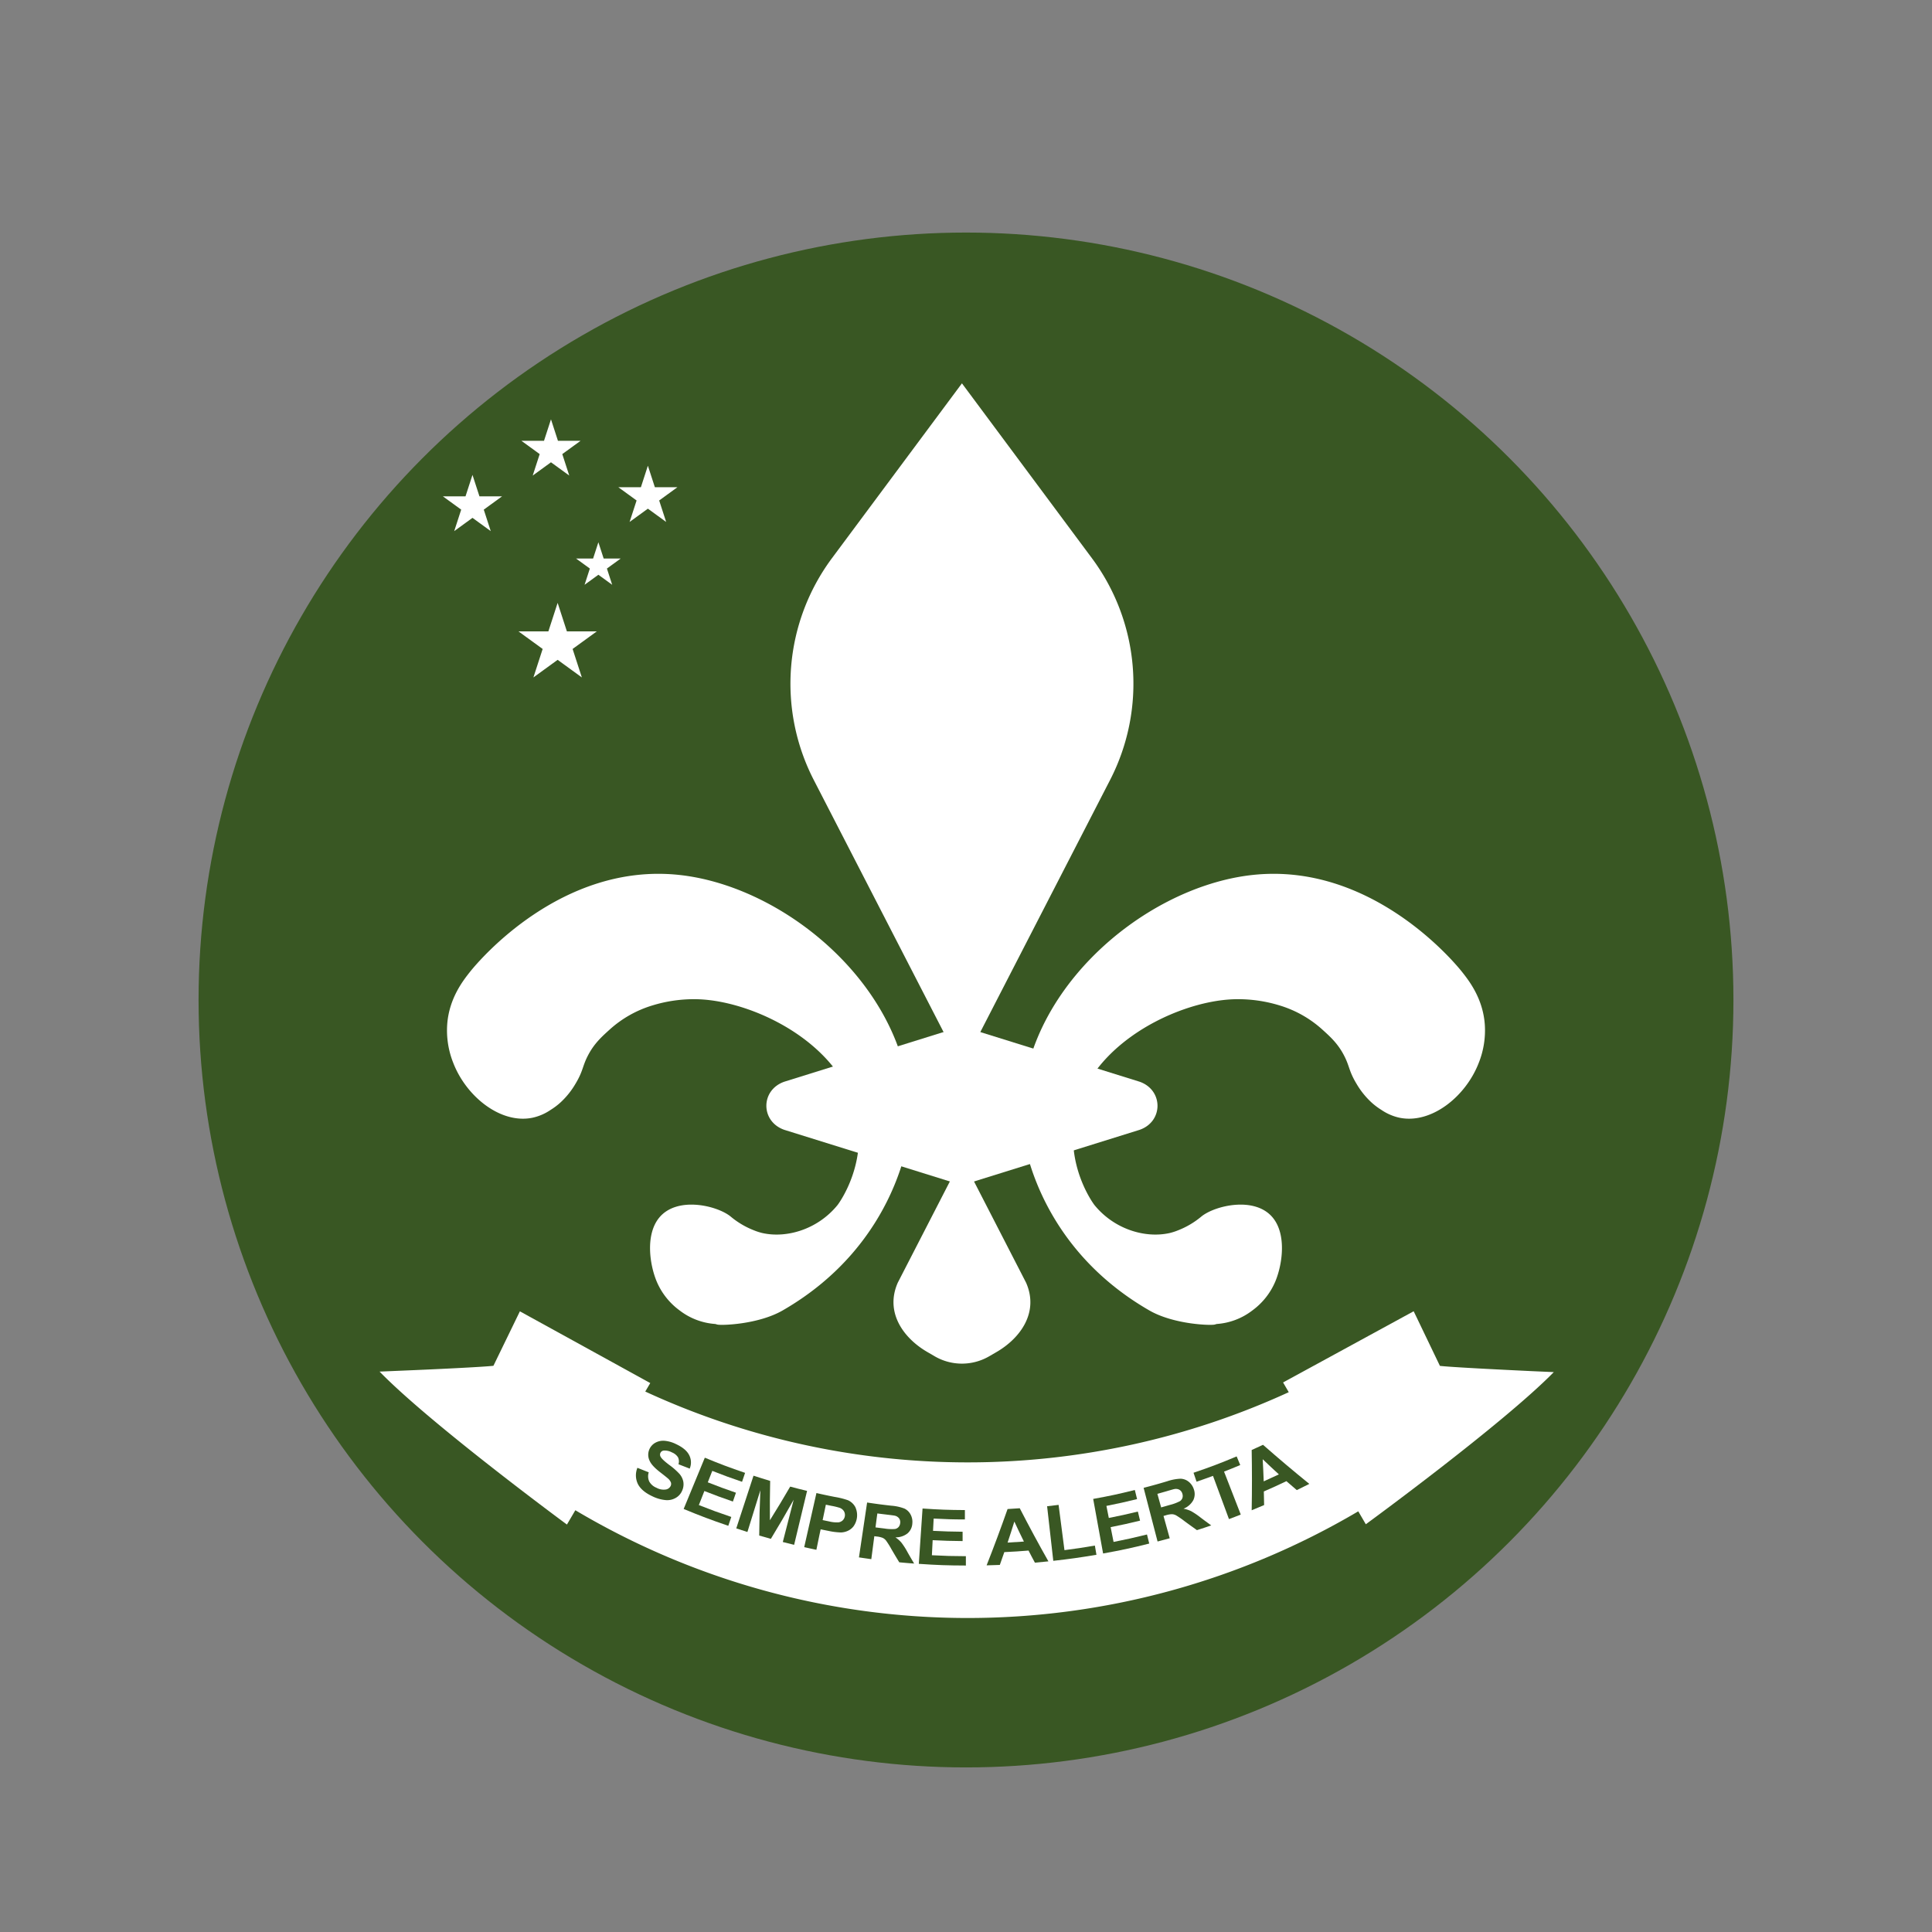 <svg xmlns="http://www.w3.org/2000/svg" viewBox="0 0 1080 1080"><rect x="0" y="0" width="1080" height="1080" fill="#808080" stroke="none"/><defs><style>.cls-1{fill:#395723;}.cls-2{fill:#fff;}</style></defs><title>Prancheta 2</title><g id="Camada_2" data-name="Camada 2"><circle class="cls-1" cx="540" cy="559" r="429"/><path class="cls-2" d="M537.73,596.88,454.9,436a117.63,117.63,0,0,1,10.19-124l72.64-97.71L610.36,312a117.61,117.61,0,0,1,10.19,124Z"/><path class="cls-2" d="M637,631.6l-94.57,29.49a13.49,13.49,0,0,1-9.37,0L438.48,631.6c-13.43-4.64-13.43-22.29,0-26.93L533,575.18a13.49,13.49,0,0,1,9.37,0L637,604.67C650.4,609.31,650.4,627,637,631.6Z"/><path class="cls-2" d="M522.46,758.15l-4.14-2.41c-13.45-7.84-23.73-22.28-16.44-38.75l35.85-69.68L573.57,717c7.29,16.47-3,30.91-16.43,38.75L553,758.15A30.31,30.31,0,0,1,522.46,758.15Z"/><path class="cls-2" d="M508.49,631.36c5.92-72.82-66-135.76-129.23-142.31-65.21-6.76-111.18,47.52-116.43,54.1C259,548,251.11,557.88,250,572.53a48.92,48.92,0,0,0,3.38,21.64c7.34,19,26.65,34.26,44.22,30.66a28.72,28.72,0,0,0,10.27-4.44,37.11,37.11,0,0,0,5.45-4.11,45.2,45.2,0,0,0,8.45-10.56c4.2-7,3.75-9.53,6.75-15.41,3.47-6.81,7.72-10.65,12.19-14.69a62.51,62.51,0,0,1,24-13.58,79,79,0,0,1,24.63-3.48c34.39.65,91.63,29.53,90.82,78.24-.35,20.91-11.12,35.75-12,36.87-11.08,13.56-28.4,18.7-42.11,15.58a32.71,32.71,0,0,1-4.79-1.57A46.72,46.72,0,0,1,408.37,680c-7.57-6.11-30-11.49-39.94.77-7.66,9.43-5.33,26-1.35,35.56a38.73,38.73,0,0,0,12.86,16.23,36.81,36.81,0,0,0,19.94,7.56s.56.17,1.13.32c2.16.56,22.73,0,36.47-7.88C503.35,694.64,508.49,631.36,508.49,631.36Z"/><path class="cls-2" d="M571.51,631.36c-5.92-72.82,66-135.76,129.23-142.31,65.21-6.76,111.18,47.52,116.43,54.1C821,548,828.89,557.88,830,572.53a48.92,48.92,0,0,1-3.38,21.64c-7.34,19-26.65,34.26-44.22,30.66a28.72,28.72,0,0,1-10.27-4.44,37.11,37.11,0,0,1-5.45-4.11,45.2,45.2,0,0,1-8.45-10.56c-4.2-7-3.75-9.53-6.75-15.41-3.47-6.81-7.72-10.65-12.19-14.69a62.51,62.51,0,0,0-24-13.58,79,79,0,0,0-24.63-3.48c-34.39.65-91.63,29.53-90.82,78.24.35,20.91,11.12,35.75,12,36.87,11.08,13.56,28.4,18.7,42.11,15.58a32.71,32.71,0,0,0,4.79-1.57A46.72,46.72,0,0,0,671.63,680c7.57-6.11,30-11.49,39.94.77,7.66,9.43,5.33,26,1.35,35.56a38.73,38.73,0,0,1-12.86,16.23,36.81,36.81,0,0,1-19.94,7.56s-.56.17-1.13.32c-2.16.56-22.73,0-36.47-7.88C576.65,694.64,571.51,631.36,571.51,631.36Z"/><polygon class="cls-2" points="264.12 265.47 268.02 277.47 280.64 277.47 270.43 284.89 274.33 296.9 264.12 289.48 253.91 296.9 257.81 284.89 247.59 277.47 260.22 277.47 264.12 265.47"/><polygon class="cls-2" points="308 234.41 311.9 246.42 324.53 246.42 314.32 253.84 318.22 265.84 308 258.42 297.79 265.84 301.69 253.84 291.48 246.42 304.1 246.42 308 234.41"/><polygon class="cls-2" points="362.17 260.34 366.07 272.35 378.69 272.35 368.48 279.77 372.38 291.77 362.17 284.35 351.95 291.77 355.86 279.77 345.64 272.35 358.27 272.35 362.17 260.34"/><polygon class="cls-2" points="334.5 303.13 337.45 312.21 346.99 312.21 339.27 317.82 342.22 326.9 334.5 321.29 326.78 326.9 329.73 317.82 322 312.21 331.55 312.21 334.5 303.13"/><polygon class="cls-2" points="311.72 337.01 316.89 352.93 333.63 352.93 320.09 362.77 325.26 378.69 311.72 368.85 298.18 378.69 303.35 362.77 289.81 352.93 306.55 352.93 311.72 337.01"/><path class="cls-2" d="M856.15,766.47c-16.79-.8-45.36-2.22-51.23-2.94l-13-27.08L790.25,733l-73,39.8,3.17,5.44a430,430,0,0,1-359.71-.36l2.79-4.74-72.88-40.1-1.39,2.86-13.4,27.58c-5.77.68-33.47,2-50.37,2.69-7.78.34-13.27.56-13.27.56,28.48,29.31,104.73,85.5,104.73,85.5l4.7-8a429.46,429.46,0,0,0,437.66.61l4.22,7.23s76.48-55.87,105.08-85.05Z"/><path class="cls-1" d="M356.31,820.52c2.53,1,3.8,1.53,6.34,2.51a7.1,7.1,0,0,0,.28,5.14,8,8,0,0,0,4,3.48,8.33,8.33,0,0,0,5.19,1,3.64,3.64,0,0,0,2.79-2,2.67,2.67,0,0,0,.11-2,6,6,0,0,0-1.72-2.25c-.63-.56-2.12-1.74-4.45-3.55-3-2.33-4.86-4.4-5.65-6.15a7.68,7.68,0,0,1,3.29-10.28,9.11,9.11,0,0,1,5.08-1,17.94,17.94,0,0,1,6.28,1.81c3.71,1.73,6.17,3.76,7.39,6.16a8.91,8.91,0,0,1,.31,7.58c-2.51-1-3.77-1.45-6.28-2.46a5.24,5.24,0,0,0-.27-3.89,7.19,7.19,0,0,0-3.41-2.73,8.26,8.26,0,0,0-4.6-1,2.24,2.24,0,0,0-1.8,1.27,2.3,2.3,0,0,0,.08,2.13c.48,1,2.06,2.5,4.75,4.54a38.37,38.37,0,0,1,5.78,5.06,9.43,9.43,0,0,1,2.18,4.39,8.6,8.6,0,0,1-.69,5.08,8.3,8.3,0,0,1-3.48,3.93,9.51,9.51,0,0,1-5.72,1.27,21.26,21.26,0,0,1-7.46-2.15c-4.05-1.89-6.75-4.22-8.08-6.91A11.15,11.15,0,0,1,356.31,820.52Z"/><path class="cls-1" d="M382.17,843.52,394,814.86c8.92,3.68,13.42,5.37,22.51,8.48l-1.7,5c-6.7-2.29-10-3.51-16.64-6.11-1,2.56-1.51,3.84-2.51,6.4,6.26,2.46,9.41,3.62,15.74,5.81l-1.7,4.93c-6.42-2.21-9.61-3.39-15.95-5.88-1.24,3.14-1.85,4.71-3.09,7.85,7.21,2.84,10.84,4.16,18.14,6.64-.68,2-1,3-1.68,4.95C397,849.47,392.05,847.6,382.17,843.52Z"/><path class="cls-1" d="M411.58,854.38q4.82-14.73,9.64-29.46c3.71,1.21,5.58,1.8,9.31,2.92-.18,8.77-.21,13.17-.15,22,4.66-7.47,6.92-11.24,11.34-18.81,3.77,1,5.66,1.48,9.44,2.39q-3.62,15.08-7.24,30.15c-2.54-.61-3.8-.93-6.33-1.58l6.08-23.63c-4.95,8.8-7.5,13.18-12.75,21.86-2.61-.72-3.91-1.08-6.51-1.84.09-10.15.22-15.21.63-25.3-2.89,9.32-4.34,14-7.23,23.31C415.31,855.59,414.07,855.2,411.58,854.38Z"/><path class="cls-1" d="M449.56,864.86q3.42-15.12,6.83-30.24c4.06.92,6.1,1.35,10.18,2.16a43.76,43.76,0,0,1,7.48,1.87,8.73,8.73,0,0,1,4.06,3.78,10.74,10.74,0,0,1-1,10.82,8.52,8.52,0,0,1-3.29,2.55,9.87,9.87,0,0,1-3.72.85,37.4,37.4,0,0,1-7-.87c-1.74-.34-2.61-.52-4.35-.88-1,4.58-1.43,6.87-2.39,11.45C453.66,865.78,452.29,865.48,449.56,864.86Zm12.1-23.73-1.8,8.61,3.6.74a17.76,17.76,0,0,0,5.3.52,4.33,4.33,0,0,0,2.33-1.12,4.24,4.24,0,0,0,.63-5.18,4.77,4.77,0,0,0-2.36-1.83,36.06,36.06,0,0,0-4.59-1.1Z"/><path class="cls-1" d="M480.16,870.59l4.56-30.67c5.39.8,8.08,1.16,13.49,1.77a25.86,25.86,0,0,1,7.33,1.59,7.56,7.56,0,0,1,3.46,3.3,8.64,8.64,0,0,1,1,5,7.85,7.85,0,0,1-2.65,5.56,10.54,10.54,0,0,1-6.82,2.24,16.12,16.12,0,0,1,3.35,2.94,38.16,38.16,0,0,1,3.43,5.36c1.45,2.55,2.19,3.82,3.7,6.36-3.33-.25-5-.39-8.31-.7-1.76-2.87-2.62-4.32-4.31-7.21a47.28,47.28,0,0,0-3.07-4.92,5.26,5.26,0,0,0-1.87-1.52,12.39,12.39,0,0,0-3.34-.77l-1.36-.17c-.68,5.13-1,7.69-1.69,12.83C484.3,871.19,482.92,871,480.16,870.59Zm9.25-16.77c2,.26,2.94.38,4.9.61a25.27,25.27,0,0,0,6,.29,3.52,3.52,0,0,0,2-1.11,3.88,3.88,0,0,0,.9-2.25,3.6,3.6,0,0,0-.63-2.6,4.05,4.05,0,0,0-2.33-1.47c-.51-.13-2.1-.32-4.73-.64-2-.24-3.05-.36-5.07-.63C490,849.14,489.82,850.7,489.41,853.82Z"/><path class="cls-1" d="M513.62,874.2q1.05-15.47,2.09-30.93c9.46.63,14.19.81,23.67.87,0,2.1,0,3.15,0,5.24-7,0-10.48-.14-17.46-.49l-.35,6.86c6.61.33,9.92.43,16.53.5l0,5.22c-6.7-.06-10-.16-16.74-.5-.17,3.37-.26,5-.43,8.42,7.6.39,11.41.5,19,.53,0,2.09,0,3.14,0,5.22C529.34,875.1,524.1,874.91,513.62,874.2Z"/><path class="cls-1" d="M586.07,872.81c-3,.32-4.52.46-7.55.73-1.44-2.7-2.16-4-3.56-6.77-5.41.44-8.12.61-13.54.87-1,2.87-1.49,4.3-2.51,7.16-2.95.12-4.43.17-7.39.24,4.12-10.45,8-20.89,11.72-31.48,2.72-.16,4.09-.24,6.81-.44C575.21,853.15,580.52,863,586.07,872.81Zm-13.7-11.07c-2.19-4.45-3.26-6.69-5.34-11.17-1.46,4.71-2.22,7.06-3.78,11.75C566.9,862.13,568.72,862,572.37,861.74Z"/><path class="cls-1" d="M588.79,872.51,585.34,842c2.57-.29,3.85-.44,6.42-.77,1.31,10.12,2,15.18,3.28,25.31,6.8-.88,10.19-1.39,17-2.56.35,2.06.53,3.09.88,5.15C603.28,870.73,598.45,871.42,588.79,872.51Z"/><path class="cls-1" d="M616.64,868.41q-2.76-15.24-5.54-30.5c9.36-1.7,14-2.69,23.28-5l1.25,5.09c-6.83,1.68-10.26,2.44-17.14,3.81.53,2.7.8,4,1.34,6.74,6.52-1.29,9.76-2,16.24-3.58.49,2,.73,3,1.23,5.08-6.56,1.59-9.85,2.32-16.45,3.63.66,3.31,1,5,1.64,8.27,7.5-1.49,11.24-2.32,18.68-4.16.5,2,.76,3,1.26,5.07C632.17,865.43,627,866.53,616.64,868.41Z"/><path class="cls-1" d="M647.09,861.71l-7.8-30c5.3-1.38,7.94-2.11,13.19-3.68a26.49,26.49,0,0,1,7.44-1.42,7.63,7.63,0,0,1,4.52,1.66,8.74,8.74,0,0,1,2.9,4.19,7.85,7.85,0,0,1-.29,6.16,10.75,10.75,0,0,1-5.46,4.75,16.86,16.86,0,0,1,4.27,1.38,40.17,40.17,0,0,1,5.29,3.58c2.35,1.77,3.54,2.65,5.94,4.38-3.2,1.1-4.8,1.62-8,2.65-2.76-2-4.13-2.94-6.83-4.94a49.48,49.48,0,0,0-4.79-3.31,5.29,5.29,0,0,0-2.33-.66,12.36,12.36,0,0,0-3.4.6l-1.33.38c1.39,5,2.08,7.48,3.47,12.47C651.16,860.64,649.8,861,647.09,861.71Zm2-19.06c1.92-.54,2.88-.81,4.79-1.37a25.31,25.31,0,0,0,5.68-2.1,3.52,3.52,0,0,0,1.42-1.81,3.87,3.87,0,0,0-.05-2.42,3.59,3.59,0,0,0-1.61-2.14,4.11,4.11,0,0,0-2.74-.43c-.52.08-2.08.53-4.64,1.28-2,.57-3,.86-4.95,1.41Z"/><path class="cls-1" d="M687,849.18c-3.58-9.66-5.36-14.5-8.93-24.16-3.66,1.35-5.5,2-9.18,3.26l-1.7-5c9.74-3.32,14.56-5.15,24.11-9.14l2,4.83c-3.6,1.51-5.41,2.24-9.05,3.66,3.74,9.6,5.61,14.4,9.34,24C691,847.7,689.65,848.2,687,849.18Z"/><path class="cls-1" d="M731.92,829.51c-2.78,1.42-4.17,2.11-7,3.47-2.34-2-3.51-3-5.81-5-5,2.39-7.54,3.54-12.62,5.76.08,3,.11,4.56.16,7.6-2.78,1.19-4.17,1.77-6.95,2.91.21-11.27.2-22.43,0-33.69,2.54-1.14,3.81-1.72,6.34-2.9C714.55,815.14,723.11,822.38,731.92,829.51Zm-17-5.31c-3.67-3.36-5.48-5.05-9.06-8.48.27,4.94.38,7.41.56,12.37C709.79,826.57,711.49,825.8,714.88,824.2Z"/></g></svg>